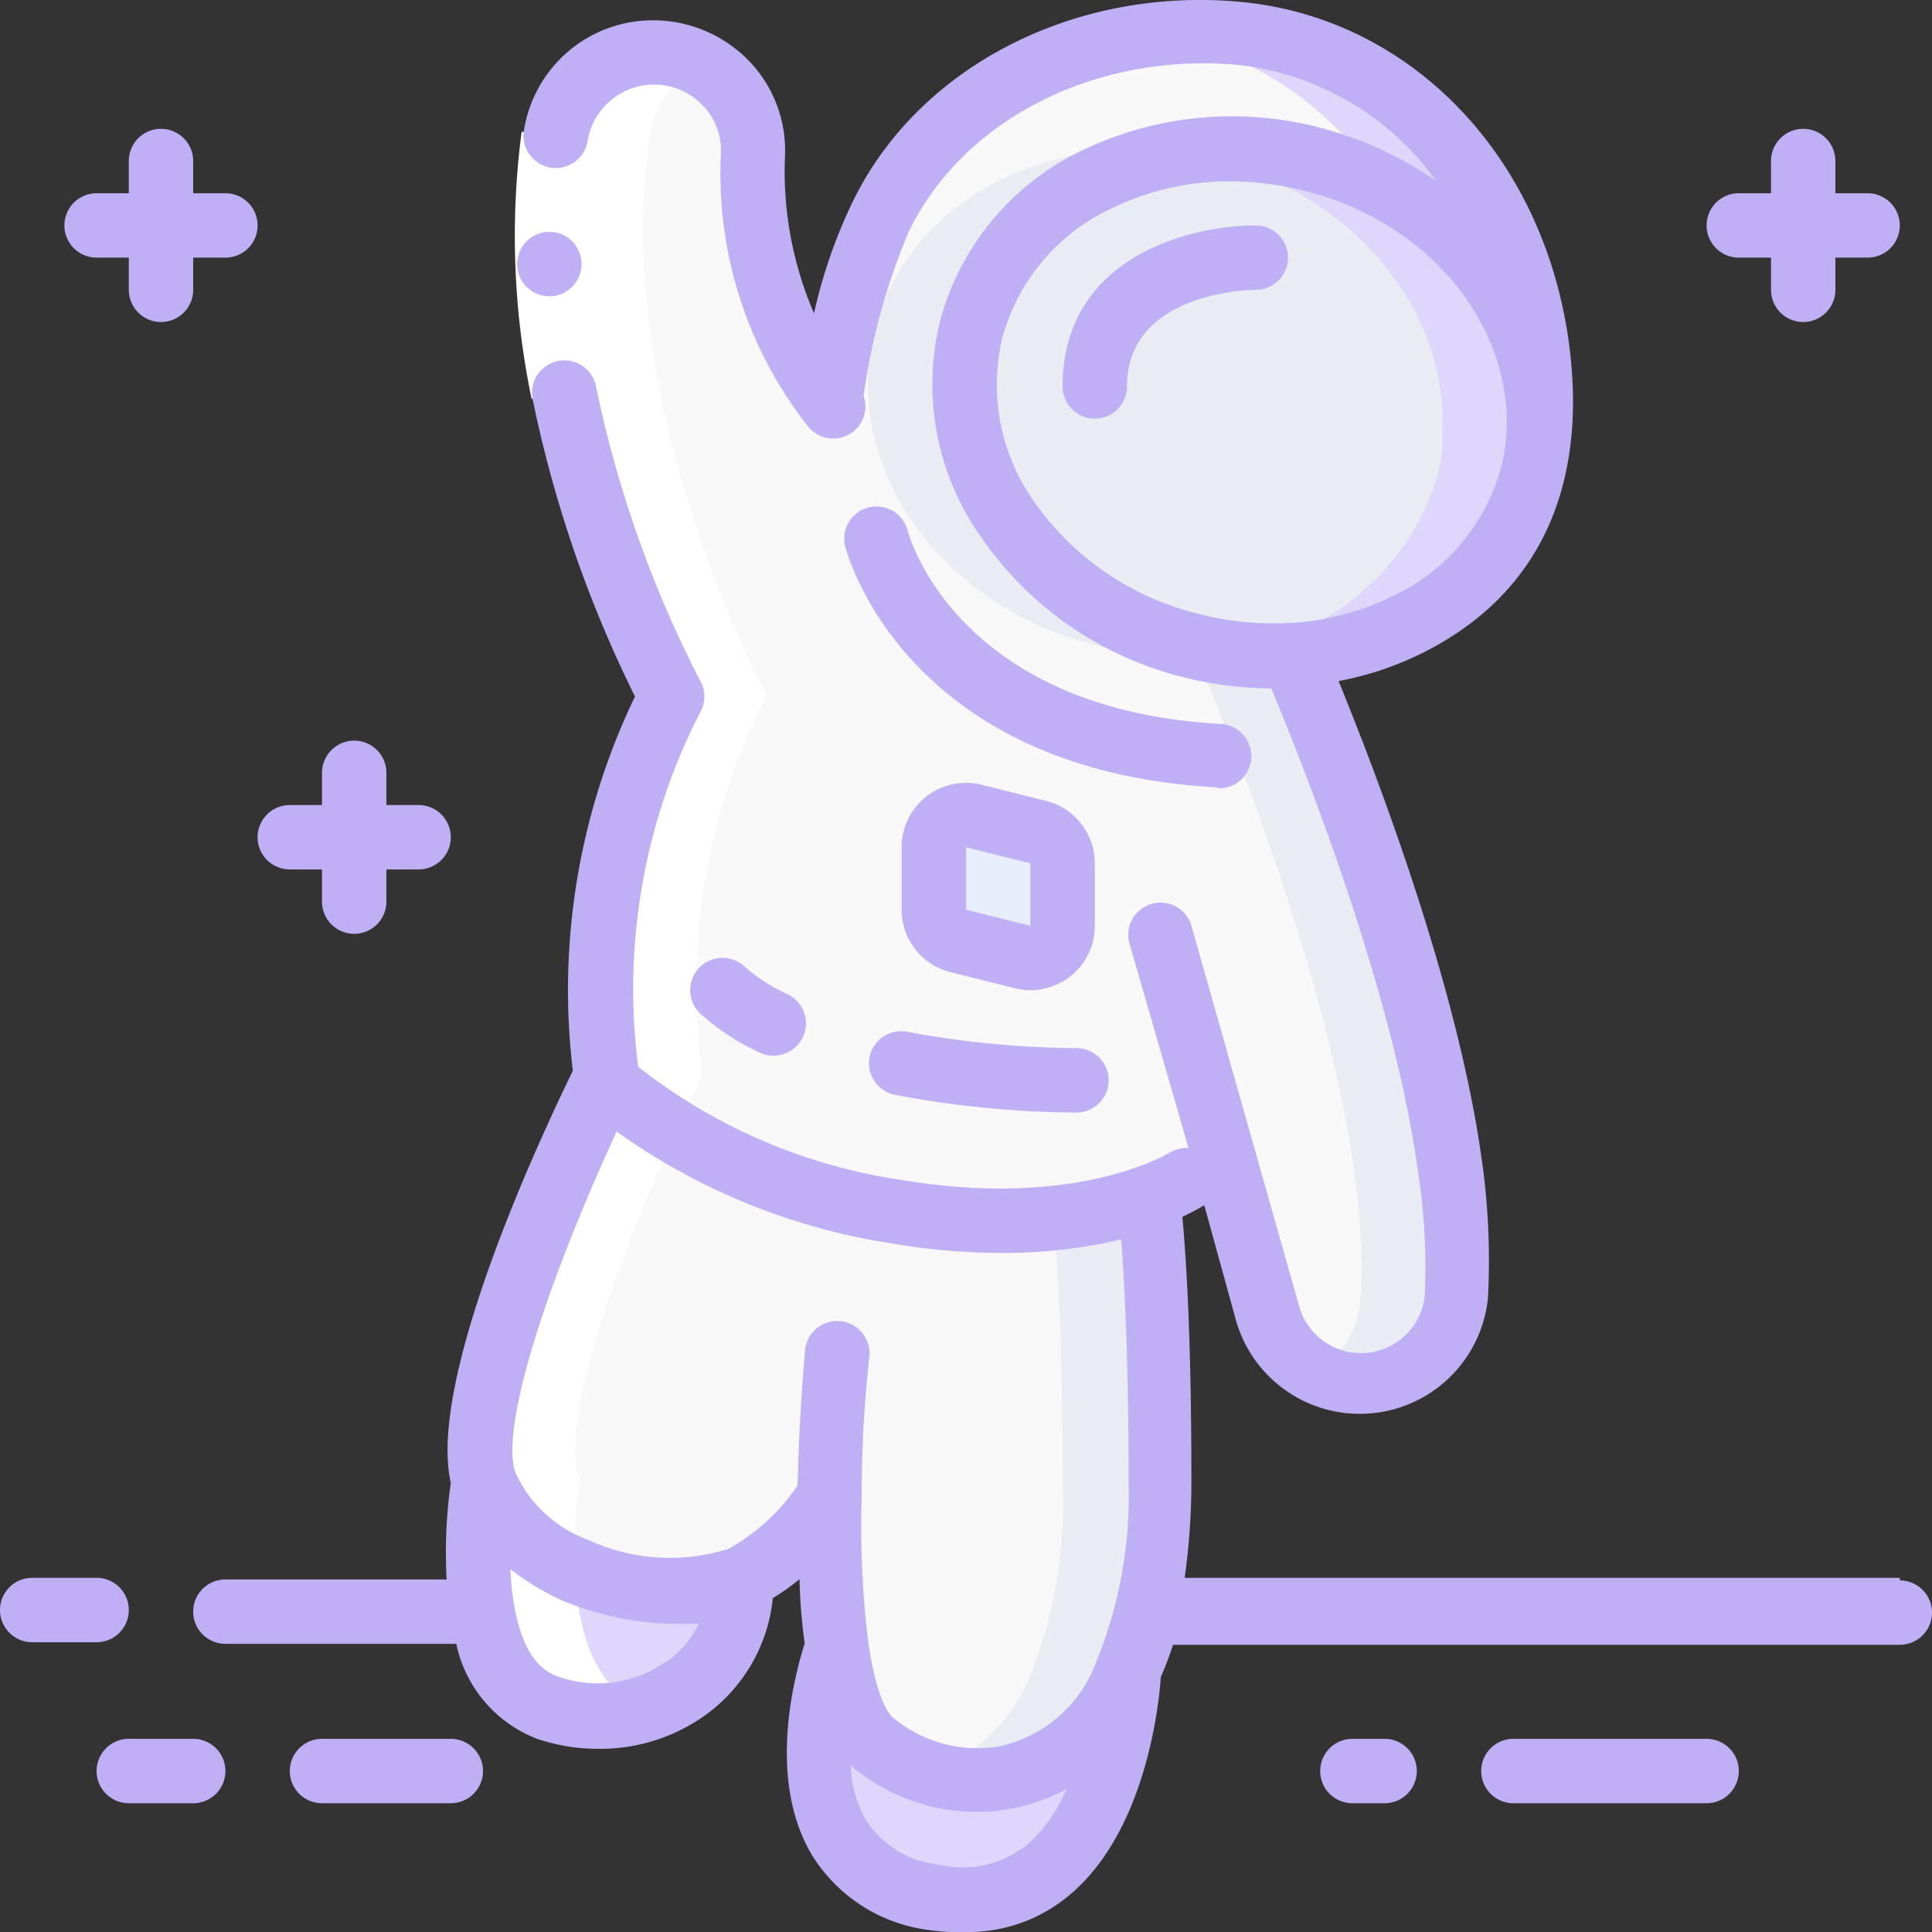 <svg xmlns="http://www.w3.org/2000/svg" width="60" height="60.006" viewBox="0 0 60 60.006"><rect x="0" y="0" width="60" height="60.006" fill="#333333" stroke="none"/><defs><style>.a{fill:#e9ecf2;}.b{fill:#dfd7fb;}.c{fill:#f8f8f8;}.d{fill:#e8edfc;}.e{fill:#fff;}.f{fill:#bfb0f6;}</style></defs><g transform="translate(0 0.001)"><g transform="translate(14 1)"><path class="a" d="M33.79,12.41v.51a5.24,5.24,0,0,1-.16.88c-.85,3.2-3.89,5.32-7.45,5.52A10.06,10.06,0,0,1,22.89,19c-4.81-1.27-7.81-5.66-6.71-9.81S22.06,2.72,26.86,4C31.14,5.13,34,8.72,33.79,12.41Z"/><path class="b" d="M26.86,4a10.21,10.21,0,0,0-4.13-.23A11.32,11.32,0,0,1,23.86,4c4.28,1.14,7.12,4.73,6.93,8.42v.51a5.24,5.24,0,0,1-.16.88A7.71,7.71,0,0,1,24,19.22a9.93,9.93,0,0,0,2.17.1c3.56-.2,6.6-2.32,7.45-5.52a5.24,5.24,0,0,0,.16-.88v-.51C34,8.72,31.14,5.13,26.86,4Z"/><path class="c" d="M33.79,12.41C34,8.72,31.14,5.13,26.86,4c-4.8-1.27-9.59,1.06-10.68,5.2s1.9,8.54,6.71,9.81a10.06,10.06,0,0,0,3.24.32c2.21,5.17,5.51,14.33,5.12,20a3,3,0,0,1-5.84.56l-1.32-4.56-1.25.36a6.13,6.13,0,0,1-1.18.55,15.43,15.43,0,0,1-7.82.45,17.39,17.39,0,0,1-9-4v-.23a19.66,19.66,0,0,1,2-11.77s-4.92-9-3.62-17.42a3.09,3.09,0,0,1,6.13.57,11.66,11.66,0,0,0,2.46,7.8,5.66,5.66,0,0,1,.24-1.77,15.14,15.14,0,0,1,1.27-4.05c2-4.12,6.62-6.09,11-5.71,6.12.46,10,6.46,9.47,12.3Z"/><path class="a" d="M22.89,19c-4.81-1.27-7.81-5.66-6.71-9.81a7.72,7.72,0,0,1,6.55-5.43c-4.4-.66-8.55,1.61-9.55,5.43-1.1,4.15,1.9,8.54,6.71,9.81a10.06,10.06,0,0,0,3.24.32c2.21,5.17,5.51,14.33,5.12,20a2.92,2.92,0,0,1-1.47,2.35,3,3,0,0,0,4.47-2.35c.39-5.62-2.91-14.78-5.12-20A10.06,10.06,0,0,1,22.89,19Z"/><path class="b" d="M24.36.05A12.84,12.84,0,0,0,21.73.1a10,10,0,0,1,7.18,4.68,8.35,8.35,0,0,1,4.88,7.63C34.32,6.57,30.44.57,24.36.05Z"/><path class="d" d="M11.84,11.63v-.05"/><path class="c" d="M22,45a14.49,14.49,0,0,1-1,6,5,5,0,0,1-8,2,5.55,5.55,0,0,1-1-2.93,30.44,30.44,0,0,1-.21-4.65A7.39,7.39,0,0,1,9,48c-2,1-7,0-8-3C.12,42.35,3.92,34.22,4.81,32.37v.23a17.39,17.39,0,0,0,9,4,15.43,15.43,0,0,0,7.82-.45A87.16,87.16,0,0,1,22,45Z"/><path class="a" d="M21.66,36.18a12.55,12.55,0,0,1-2.94.65c.16,1.78.28,4.39.28,8.2a14.49,14.49,0,0,1-1,6,5.26,5.26,0,0,1-3.13,3,4.9,4.9,0,0,0,6.13-3,14.49,14.49,0,0,0,1-6A87.16,87.16,0,0,0,21.66,36.18Z"/><path class="b" d="M9,48a4.41,4.41,0,0,1-6,4c-3-1-2-7-2-7C2,48,7,49,9,48Z"/><path class="b" d="M21,51s-.39,7.88-6,6.89c-5.27-.92-3.28-7.08-3-7.81A5.55,5.55,0,0,0,13,53a5,5,0,0,0,8-2Z"/><path class="d" d="M16.24,24.34l2,.5a1,1,0,0,1,.76,1v1.94a1,1,0,0,1-1.24,1l-2-.5a1,1,0,0,1-.76-1V25.31a1,1,0,0,1,1.24-.97Z"/></g><path class="e" d="M3,52a4.85,4.85,0,0,0,3.06,0H6c-3-1-2-7-2-7-.88-2.65,2.92-10.78,3.81-12.63a19.66,19.66,0,0,1,2-11.77s-4.92-9-3.62-17.42A3,3,0,0,1,7.76,1,3,3,0,0,0,6.27.6,3.08,3.08,0,0,0,3.22,3.18C1.92,11.57,6.84,20.6,6.84,20.6a19.66,19.66,0,0,0-2,11.77C3.95,34.22.15,42.37,1.03,45,1,45,0,51,3,52Z" transform="translate(14 1)"/><g transform="translate(0 -1)"><path class="e" d="M18.51,13l-2,.39a24.83,24.83,0,0,1-.31-8.3l2,.31A22.63,22.63,0,0,0,18.51,13Z"/><path class="f" d="M3,9H4v1a1,1,0,0,0,2,0V9H7A1,1,0,0,0,7,7H6V6A1,1,0,0,0,4,6V7H3A1,1,0,0,0,3,9Z"/><path class="f" d="M54,9h1v1a1,1,0,0,0,2,0V9h1a1,1,0,0,0,0-2H57V6a1,1,0,0,0-2,0V7H54a1,1,0,0,0,0,2Z"/><path class="f" d="M9,28h1v1a1,1,0,0,0,2,0V28h1a1,1,0,0,0,0-2H12V25a1,1,0,0,0-2,0v1H9a1,1,0,0,0,0,2Z"/><path class="f" d="M1,52H3a1,1,0,0,0,0-2H1a1,1,0,0,0,0,2Z"/><path class="f" d="M59,50H36.79A21.4,21.4,0,0,0,37,47c0-3.37-.09-6.13-.28-8.21.4-.19.64-.34.68-.36l1,3.63a4,4,0,0,0,7.81-.75A22.2,22.2,0,0,0,46,36.89c-.75-5.27-3.17-11.66-4.43-14.74a9.91,9.91,0,0,0,2.5-.82c4-1.94,5.32-5.64,4.59-10.11C47.72,5.58,43.62,1.5,38.45,1.05s-10,2.08-12,6.28a15.84,15.84,0,0,0-1.17,3.4,11.12,11.12,0,0,1-.9-4.92,4,4,0,0,0-1.13-2.93,4.14,4.14,0,0,0-2.98-1.25,4.05,4.05,0,0,0-4,3.43,1,1,0,0,0,1.98.31,2.09,2.09,0,0,1,3.57-1.1,2,2,0,0,1,.57,1.47,12.7,12.7,0,0,0,2.71,8.51,1,1,0,0,0,1.72-.96,20.21,20.21,0,0,1,1.4-5.09C29.89,4.74,33.94,2.67,38.28,3A8.73,8.73,0,0,1,44.6,6.62,11.18,11.18,0,0,0,41.12,5a10.74,10.74,0,0,0-7.43.63,8.23,8.23,0,0,0-4.48,5.28,8.2,8.2,0,0,0,1.28,6.8A10.77,10.77,0,0,0,36.63,22a11.63,11.63,0,0,0,2.85.38c1.13,2.71,3.76,9.42,4.53,14.82a19.62,19.62,0,0,1,.24,4,1.992,1.992,0,0,1-3.91.34L37,29.75a1,1,0,0,0-1.92.56l1.83,6.34a1.08,1.08,0,0,0-.58.14s-2.82,1.77-8.29.86a17.29,17.29,0,0,1-8.22-3.52,18.79,18.79,0,0,1,1.92-11,1,1,0,0,0,0-1A35.62,35.62,0,0,1,18.51,13a1,1,0,0,0-1.97.39,38,38,0,0,0,3.18,9.24,21,21,0,0,0-1.93,11.62C16,37.94,13.35,44.2,14,47.05a15.4,15.4,0,0,0-.13,3H7a1,1,0,0,0,0,2h7.17A4.05,4.05,0,0,0,16.68,55a5.89,5.89,0,0,0,1.89.31,5.6,5.6,0,0,0,3.27-1A5.1,5.1,0,0,0,24,50.63a6.48,6.48,0,0,0,.83-.59,17.435,17.435,0,0,0,.16,2c-.37,1.17-1.14,4.27.22,6.56a5,5,0,0,0,3.66,2.34A6.21,6.21,0,0,0,30,61a4.88,4.88,0,0,0,3.13-1.08c2.63-2.1,2.9-6.58,2.92-6.84q.215-.49.38-1H59a1,1,0,0,0,0-2ZM32.14,16.61a6.25,6.25,0,0,1-1-5.16,6.23,6.23,0,0,1,3.43-4,8.33,8.33,0,0,1,3.64-.82,9.49,9.49,0,0,1,2.4.32c4.52,1.2,6.89,5.22,6,8.59a6.23,6.23,0,0,1-3.42,4,8.3,8.3,0,0,1-3,.8h-.06a9.32,9.32,0,0,1-3-.3A8.74,8.74,0,0,1,32.14,16.61Zm-11.47,36a3.66,3.66,0,0,1-3.35.45c-1.05-.35-1.4-1.87-1.47-3.33a7.9,7.9,0,0,0,1.67,1,9.44,9.44,0,0,0,3.52.7h.66a3.18,3.18,0,0,1-1.03,1.2Zm1.88-3.49a6,6,0,0,1-4.26-.29A4,4,0,0,1,16,46.72c-.44-1.33.81-5.49,3.15-10.58a19.84,19.84,0,0,0,8.58,3.48,20.41,20.41,0,0,0,3.39.29,15.92,15.92,0,0,0,3.7-.42c.15,2,.23,4.48.23,7.54a13.71,13.71,0,0,1-1,5.57,4.15,4.15,0,0,1-3,2.63,4.07,4.07,0,0,1-3.34-.91c-.12-.11-.51-.62-.75-2.36a29.49,29.49,0,0,1-.2-4.5A38.286,38.286,0,0,1,27,43.13a1,1,0,0,0-2-.2c0,.08-.18,1.92-.23,4.2a6.26,6.26,0,0,1-2.22,2.01Zm9.27,9.22a3.14,3.14,0,0,1-2.65.57,3.08,3.08,0,0,1-2.28-1.39,3.75,3.75,0,0,1-.47-1.69,6.06,6.06,0,0,0,3.94,1.44,5.88,5.88,0,0,0,2.76-.71,4.75,4.75,0,0,1-1.3,1.8Z"/><path class="f" d="M43,57a1,1,0,0,0,0-2H42a1,1,0,0,0,0,2Z"/><path class="f" d="M53,55H47a1,1,0,0,0,0,2h6a1,1,0,0,0,0-2Z"/><path class="f" d="M6,55H4a1,1,0,0,0,0,2H6a1,1,0,0,0,0-2Z"/><path class="f" d="M14,57a1,1,0,0,0,0-2H10a1,1,0,0,0,0,2Z"/><path class="f" d="M17.06,10.2a1,1,0,1,1,1-1A1,1,0,0,1,17.06,10.2Z"/><path class="f" d="M27,33.86A1,1,0,0,0,27.8,35a31,31,0,0,0,5.63.55,1,1,0,0,0,0-2,29.72,29.72,0,0,1-5.27-.51,1,1,0,0,0-1.16.82Z"/><path class="f" d="M21.72,32.45a7.13,7.13,0,0,0,1.86,1.23,1,1,0,0,0,.89-1.8,5.42,5.42,0,0,1-1.31-.83,1,1,0,1,0-1.44,1.4Z"/><path class="f" d="M37.83,25.48a1,1,0,0,0,.06-2c-8.09-.45-9.64-5.74-9.7-6a1,1,0,1,0-1.94.5c.08.29,1.91,6.94,11.53,7.47Z"/><path class="f" d="M29.52,31.19l2,.5a2,2,0,0,0,.48.06,2.05,2.05,0,0,0,1.23-.42A2,2,0,0,0,34,29.75V27.81a2,2,0,0,0-1.52-1.94l-2-.5A2,2,0,0,0,28,27.31v1.94A2,2,0,0,0,29.52,31.19ZM32,27.81v1.94l-2-.5V27.31Z"/><path class="f" d="M40,9a1,1,0,0,0-1-1c-2.08,0-6,1-6,5a1,1,0,0,0,2,0c0-2.93,3.82-3,4-3A1,1,0,0,0,40,9Z"/></g></g></svg>